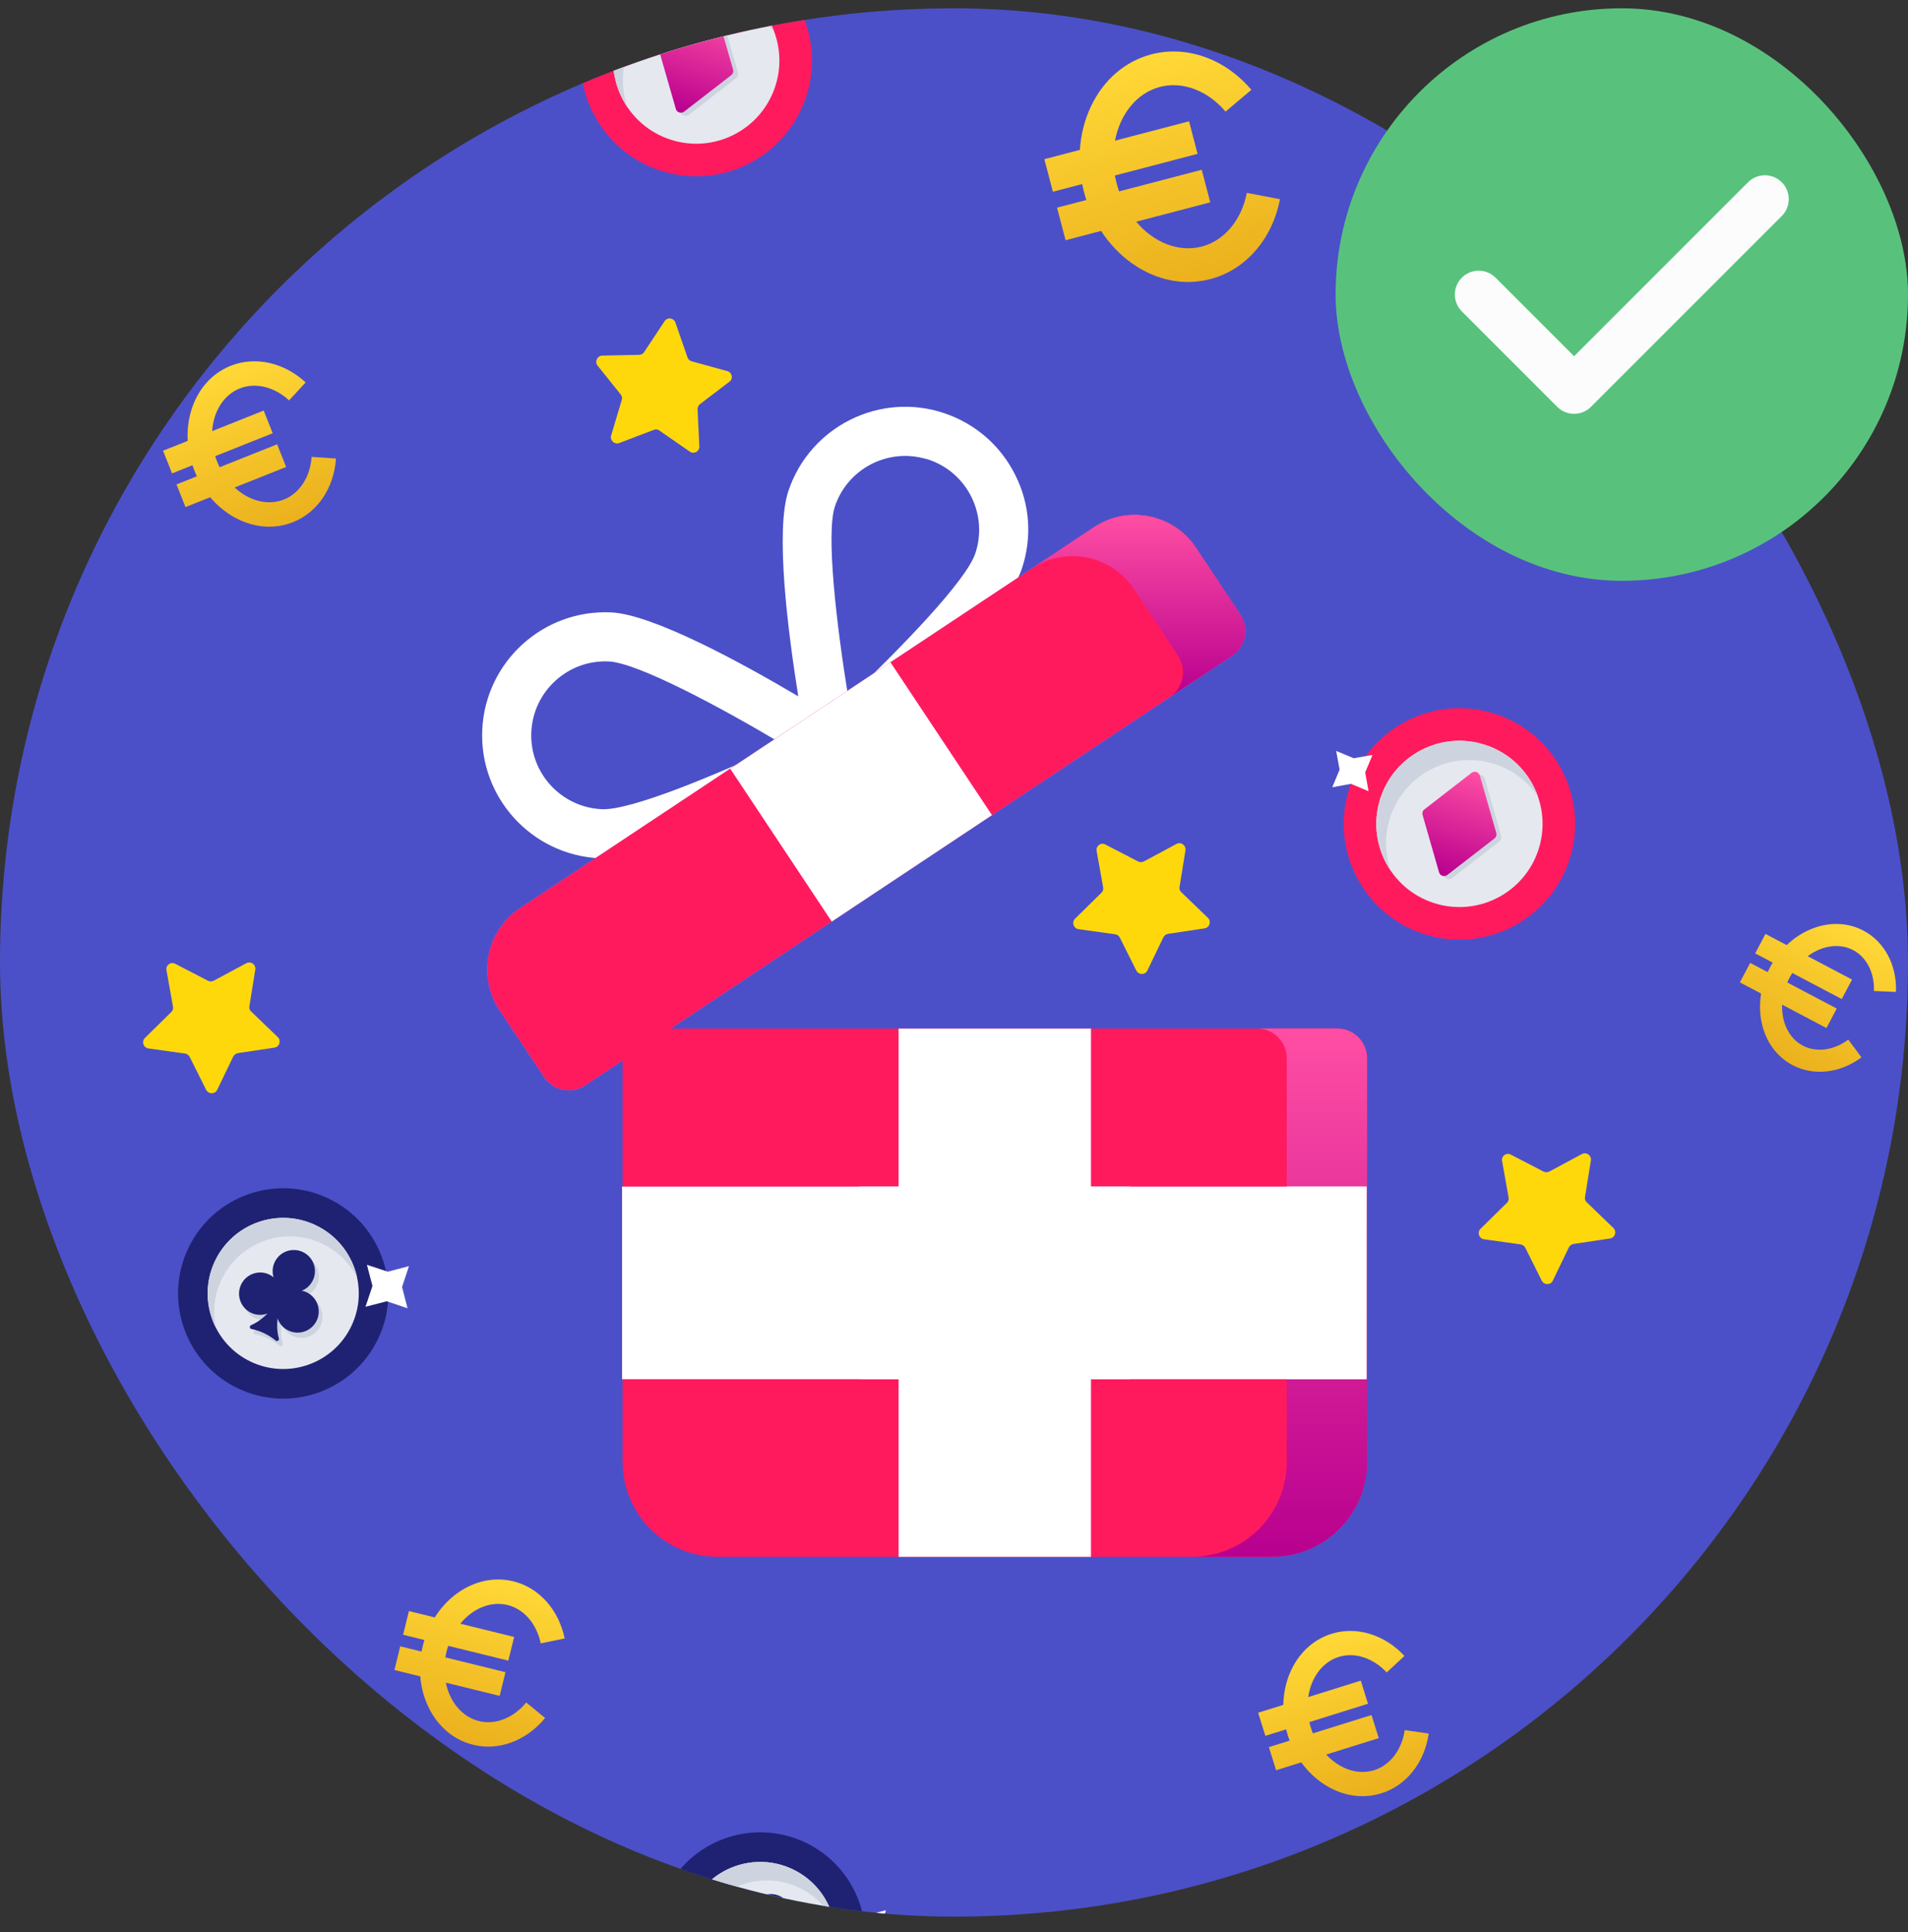 <svg width="80" height="81" viewBox="0 0 80 81" fill="none" xmlns="http://www.w3.org/2000/svg">
<rect x="0" y="0" width="80" height="81" fill="#333333" stroke="none"/>
<rect y="0.348" width="80" height="80" rx="40" fill="#4B50C8"/>
<g clip-path="url(#clip0_1153_6767)">
<path d="M42.574 19.924C41.965 18.691 40.905 17.766 39.599 17.324C36.905 16.411 33.974 17.87 33.062 20.564C32.495 22.227 33.034 26.449 33.471 29.191C31.075 27.773 27.37 25.756 25.627 25.673C22.781 25.536 20.358 27.736 20.221 30.582C20.085 33.42 22.285 35.843 25.131 35.979C27.558 36.096 34.111 32.858 35.404 32.211C35.573 32.12 35.711 31.995 35.809 31.851C35.818 31.843 35.818 31.835 35.827 31.827C37.309 30.488 42.108 26.019 42.838 23.861C43.28 22.555 43.191 21.157 42.574 19.924ZM25.23 33.923C23.519 33.841 22.195 32.392 22.278 30.681C22.36 28.97 23.817 27.647 25.528 27.729C26.729 27.787 30.145 29.608 32.798 31.187C30.006 32.503 26.431 33.981 25.23 33.923ZM40.891 23.207C40.507 24.343 37.816 27.132 35.571 29.259C35.074 26.209 34.624 22.362 35.008 21.226C35.461 19.879 36.754 19.051 38.103 19.116C38.382 19.129 38.66 19.184 38.944 19.271C40.567 19.819 41.439 21.585 40.891 23.207Z" fill="white"/>
<path d="M51.655 27.492L24.536 45.497C23.964 45.876 23.193 45.721 22.812 45.15L20.941 42.344C20.007 40.927 20.385 39.018 21.802 38.074L45.881 22.094C47.297 21.16 49.207 21.549 50.141 22.955L52.004 25.769C52.383 26.341 52.227 27.113 51.655 27.492Z" fill="#C175FF"/>
<path d="M51.655 27.492L24.536 45.497C23.964 45.876 23.193 45.721 22.812 45.15L20.941 42.344C20.007 40.927 20.385 39.018 21.802 38.074L45.881 22.094C47.297 21.16 49.207 21.549 50.141 22.955L52.004 25.769C52.383 26.341 52.227 27.113 51.655 27.492Z" fill="#FF1A5E"/>
<path d="M51.654 27.495L49.052 29.216C49.62 28.837 49.776 28.072 49.397 27.495L47.536 24.679C46.597 23.278 44.695 22.892 43.278 23.822L45.881 22.093C47.297 21.162 49.208 21.549 50.139 22.957L52.008 25.765C52.387 26.342 52.23 27.116 51.654 27.495Z" fill="url(#paint0_linear_1153_6767)"/>
<path d="M56.073 43.121C56.76 43.121 57.317 43.678 57.317 44.366V61.281C57.317 63.481 55.533 65.264 53.334 65.264H30.087C27.887 65.264 26.103 63.481 26.103 61.281V44.366C26.103 43.678 26.66 43.121 27.347 43.121H56.073Z" fill="#FF1A5E"/>
<path d="M57.32 44.369V61.285C57.32 63.483 55.533 65.262 53.334 65.262H49.974C52.173 65.262 53.952 63.483 53.952 61.285V44.369C53.952 43.677 53.4 43.117 52.708 43.117H56.076C56.76 43.117 57.32 43.677 57.32 44.369Z" fill="url(#paint1_linear_1153_6767)"/>
<path d="M37.335 27.763L30.617 32.225L34.874 38.634L41.592 34.171L37.335 27.763Z" fill="white"/>
<path d="M57.295 49.746H26.083V57.817H57.295V49.746Z" fill="white"/>
<path d="M50.651 38.482C50.799 38.63 50.717 38.885 50.511 38.918L48.971 39.149C48.889 39.166 48.822 39.215 48.781 39.289L48.106 40.689C48.016 40.878 47.744 40.878 47.645 40.689L46.953 39.306C46.912 39.231 46.838 39.174 46.755 39.166L45.216 38.951C45.01 38.918 44.927 38.663 45.075 38.515L46.179 37.428C46.245 37.37 46.27 37.28 46.253 37.197L45.981 35.674C45.94 35.46 46.163 35.303 46.344 35.402L47.727 36.118C47.801 36.151 47.892 36.151 47.966 36.11L49.333 35.377C49.523 35.278 49.737 35.443 49.704 35.649L49.457 37.181C49.44 37.263 49.465 37.345 49.531 37.403L50.651 38.482Z" fill="#FFD80C"/>
<path d="M67.651 51.482C67.799 51.63 67.717 51.885 67.511 51.918L65.971 52.149C65.888 52.166 65.823 52.215 65.781 52.289L65.106 53.689C65.016 53.878 64.744 53.878 64.645 53.689L63.953 52.306C63.912 52.231 63.838 52.174 63.755 52.166L62.216 51.951C62.01 51.918 61.927 51.663 62.075 51.515L63.179 50.428C63.245 50.37 63.27 50.28 63.253 50.197L62.981 48.674C62.94 48.46 63.163 48.303 63.344 48.402L64.727 49.118C64.801 49.151 64.892 49.151 64.966 49.11L66.333 48.377C66.523 48.278 66.737 48.443 66.704 48.649L66.457 50.181C66.44 50.263 66.465 50.345 66.531 50.403L67.651 51.482Z" fill="#FFD80C"/>
<path d="M66.626 18.938L65.283 18.148C65.209 18.107 65.127 18.098 65.044 18.14L63.636 18.79C63.447 18.881 63.241 18.716 63.282 18.51L63.62 16.995C63.636 16.913 63.612 16.822 63.554 16.765L62.5 15.628C62.352 15.471 62.45 15.224 62.656 15.2L64.204 15.052C64.287 15.043 64.361 14.994 64.402 14.92L65.16 13.561C65.259 13.38 65.53 13.388 65.613 13.585L66.23 15.01C66.263 15.085 66.337 15.142 66.42 15.159L67.943 15.455C68.149 15.488 68.223 15.752 68.058 15.892L66.897 16.921C66.84 16.979 66.807 17.061 66.815 17.143L67.004 18.683C67.029 18.897 66.807 19.046 66.626 18.938Z" fill="#FFD80C"/>
<path d="M30.582 16.003L29.347 16.942C29.281 17 29.248 17.074 29.248 17.164L29.322 18.712C29.33 18.927 29.1 19.05 28.927 18.935L27.642 18.045C27.576 17.996 27.485 17.988 27.411 18.021L25.962 18.573C25.764 18.647 25.567 18.457 25.624 18.26L26.069 16.769C26.094 16.687 26.077 16.604 26.028 16.539L25.056 15.328C24.924 15.163 25.04 14.916 25.246 14.908L26.802 14.875C26.884 14.875 26.958 14.834 27.008 14.76L27.864 13.467C27.98 13.286 28.243 13.319 28.317 13.516L28.828 14.99C28.852 15.064 28.919 15.122 29.001 15.147L30.5 15.559C30.697 15.616 30.755 15.88 30.582 16.003Z" fill="#FFD80C"/>
<path d="M47.389 49.746H36.032V57.817H47.389V49.746Z" fill="white"/>
<path d="M45.743 43.121H37.677V65.264H45.743V43.121Z" fill="white"/>
<path d="M57.296 49.746H53.952V57.817H57.296V49.746Z" fill="white"/>
<path d="M59.683 39.15C62.229 39.983 64.969 38.594 65.802 36.048C66.635 33.502 65.247 30.763 62.701 29.93C60.154 29.096 57.415 30.485 56.582 33.031C55.748 35.577 57.137 38.316 59.683 39.15Z" fill="#FF1A5E"/>
<path d="M60.108 37.852C61.938 38.45 63.906 37.453 64.505 35.623C65.103 33.794 64.106 31.825 62.276 31.227C60.447 30.628 58.478 31.626 57.88 33.455C57.281 35.285 58.279 37.253 60.108 37.852Z" fill="#E5E8EF"/>
<path d="M64.48 33.382C64.061 32.769 63.445 32.284 62.686 32.035C60.856 31.437 58.888 32.435 58.289 34.265C58.041 35.024 58.067 35.808 58.313 36.507C57.725 35.643 57.529 34.526 57.88 33.456C58.478 31.627 60.446 30.628 62.276 31.227C63.346 31.577 64.131 32.395 64.48 33.382Z" fill="#CDD4DF"/>
<path d="M62.865 35.277L60.887 36.809C60.763 36.902 60.585 36.844 60.541 36.696L59.851 34.291C59.826 34.205 59.857 34.113 59.927 34.058L61.905 32.526C62.029 32.431 62.208 32.49 62.251 32.639L62.941 35.044C62.965 35.13 62.935 35.222 62.865 35.277Z" fill="#CDD4DF"/>
<path d="M62.66 35.15L60.682 36.681C60.559 36.775 60.381 36.717 60.337 36.568L59.647 34.164C59.622 34.078 59.652 33.985 59.723 33.93L61.701 32.399C61.825 32.304 62.003 32.362 62.047 32.512L62.737 34.917C62.761 35.003 62.731 35.095 62.66 35.15Z" fill="url(#paint2_linear_1153_6767)"/>
<path d="M56.762 31.787L57.549 31.646L57.24 32.382L57.381 33.169L56.645 32.86L55.861 33.003L56.168 32.265L56.024 31.48L56.762 31.787Z" fill="white"/>
<path d="M20.085 72.151C19.367 71.975 18.857 71.339 18.692 70.539L20.95 71.094L21.194 70.101L18.674 69.481C18.687 69.4 18.703 69.318 18.724 69.236C18.744 69.155 18.767 69.074 18.793 68.996L21.313 69.616L21.557 68.623L19.299 68.068C19.817 67.435 20.564 67.109 21.281 67.285C21.967 67.453 22.5 68.07 22.672 68.893L23.676 68.686C23.422 67.472 22.598 66.555 21.525 66.292C20.719 66.094 19.876 66.276 19.151 66.806C18.787 67.073 18.475 67.413 18.229 67.805L17.146 67.538L16.902 68.531L17.795 68.751C17.77 68.83 17.748 68.91 17.728 68.991C17.708 69.073 17.691 69.154 17.675 69.236L16.782 69.016L16.538 70.009L17.621 70.275C17.658 70.737 17.777 71.182 17.976 71.587C18.372 72.393 19.035 72.946 19.841 73.144C20.914 73.408 22.069 72.977 22.856 72.02L22.064 71.37C21.529 72.021 20.771 72.32 20.085 72.151Z" fill="url(#paint3_linear_1153_6767)"/>
<path d="M75.591 43.835C75.001 43.524 74.693 42.855 74.723 42.117L76.58 43.097L77.011 42.28L74.938 41.187C74.968 41.118 75 41.05 75.035 40.983C75.071 40.916 75.109 40.85 75.148 40.788L77.222 41.882L77.653 41.065L75.795 40.085C76.387 39.644 77.113 39.52 77.703 39.832C78.267 40.129 78.6 40.786 78.571 41.545L79.496 41.583C79.538 40.464 79.017 39.48 78.134 39.015C77.471 38.665 76.692 38.64 75.941 38.947C75.564 39.101 75.216 39.33 74.914 39.62L74.024 39.15L73.593 39.967L74.327 40.354C74.289 40.418 74.251 40.484 74.216 40.55C74.181 40.617 74.148 40.685 74.117 40.753L73.382 40.366L72.951 41.182L73.842 41.652C73.773 42.065 73.78 42.481 73.866 42.879C74.037 43.672 74.497 44.302 75.16 44.652C76.043 45.117 77.149 44.993 78.049 44.326L77.496 43.583C76.885 44.036 76.155 44.133 75.591 43.835Z" fill="url(#paint4_linear_1153_6767)"/>
<path d="M11.651 43.482C11.799 43.63 11.717 43.885 11.511 43.918L9.971 44.149C9.888 44.166 9.823 44.215 9.781 44.289L9.106 45.689C9.015 45.878 8.744 45.878 8.645 45.689L7.953 44.306C7.912 44.231 7.838 44.174 7.755 44.166L6.216 43.951C6.01 43.918 5.927 43.663 6.075 43.515L7.179 42.428C7.245 42.37 7.27 42.28 7.253 42.197L6.981 40.674C6.94 40.46 7.163 40.303 7.344 40.402L8.727 41.118C8.801 41.151 8.892 41.151 8.966 41.11L10.333 40.377C10.523 40.278 10.737 40.443 10.704 40.649L10.457 42.181C10.44 42.263 10.465 42.345 10.531 42.403L11.651 43.482Z" fill="#FFD80C"/>
<path d="M57.618 74.208C56.918 74.427 56.158 74.149 55.607 73.554L57.809 72.865L57.506 71.897L55.048 72.665C55.017 72.589 54.989 72.512 54.964 72.431C54.939 72.352 54.918 72.272 54.9 72.192L57.358 71.424L57.056 70.455L54.853 71.144C54.968 70.341 55.434 69.679 56.134 69.46C56.803 69.251 57.572 69.501 58.142 70.111L58.888 69.419C58.048 68.519 56.877 68.164 55.831 68.491C55.044 68.737 54.422 69.325 54.079 70.148C53.907 70.562 53.816 71.01 53.808 71.47L52.752 71.8L53.055 72.769L53.926 72.497C53.946 72.576 53.968 72.656 53.993 72.735C54.018 72.815 54.044 72.893 54.074 72.97L53.203 73.242L53.505 74.211L54.562 73.881C54.83 74.254 55.16 74.57 55.537 74.812C56.288 75.293 57.134 75.423 57.921 75.177C58.968 74.85 59.728 73.89 59.905 72.673L58.898 72.528C58.778 73.355 58.287 73.999 57.618 74.208Z" fill="url(#paint5_linear_1153_6767)"/>
<path d="M11.909 20.939C11.223 21.213 10.438 20.992 9.839 20.437L11.998 19.576L11.619 18.626L9.209 19.587C9.172 19.513 9.138 19.437 9.107 19.358C9.076 19.281 9.048 19.201 9.024 19.123L11.434 18.162L11.056 17.212L8.896 18.073C8.95 17.258 9.367 16.558 10.053 16.284C10.709 16.023 11.501 16.214 12.12 16.784L12.816 16.032C11.904 15.192 10.7 14.925 9.674 15.334C8.903 15.642 8.323 16.28 8.042 17.133C7.901 17.562 7.844 18.02 7.872 18.482L6.836 18.895L7.215 19.845L8.069 19.504C8.095 19.582 8.124 19.661 8.154 19.738C8.186 19.816 8.219 19.892 8.254 19.968L7.4 20.308L7.778 21.258L8.814 20.845C9.112 21.199 9.468 21.492 9.865 21.706C10.656 22.131 11.517 22.196 12.288 21.889C13.314 21.48 14.004 20.458 14.088 19.221L13.065 19.153C13.008 19.993 12.565 20.677 11.909 20.939Z" fill="url(#paint6_linear_1153_6767)"/>
<path d="M50.392 10.335C49.405 10.593 48.367 10.158 47.64 9.295L50.745 8.482L50.387 7.117L46.922 8.024C46.884 7.916 46.851 7.807 46.821 7.694C46.792 7.582 46.767 7.469 46.747 7.357L50.213 6.45L49.855 5.085L46.751 5.897C46.962 4.79 47.653 3.901 48.639 3.643C49.582 3.396 50.635 3.793 51.386 4.678L52.468 3.766C51.361 2.461 49.757 1.891 48.282 2.277C47.173 2.568 46.27 3.344 45.74 4.465C45.474 5.028 45.319 5.645 45.278 6.283L43.789 6.673L44.146 8.038L45.374 7.717C45.397 7.828 45.422 7.941 45.452 8.052C45.481 8.165 45.513 8.274 45.549 8.384L44.321 8.705L44.678 10.071L46.167 9.681C46.516 10.217 46.953 10.678 47.461 11.038C48.472 11.755 49.64 11.991 50.749 11.7C52.224 11.314 53.343 10.031 53.668 8.351L52.278 8.085C52.057 9.226 51.334 10.088 50.392 10.335Z" fill="url(#paint7_linear_1153_6767)"/>
<path d="M9.982 58.205C12.181 59.25 14.811 58.315 15.857 56.116C16.902 53.917 15.968 51.287 13.768 50.241C11.569 49.195 8.939 50.13 7.893 52.329C6.848 54.528 7.783 57.159 9.982 58.205Z" fill="#1F2272"/>
<path d="M10.515 57.084C12.095 57.835 13.985 57.163 14.736 55.583C15.487 54.003 14.816 52.113 13.236 51.362C11.656 50.611 9.766 51.282 9.014 52.862C8.263 54.443 8.935 56.333 10.515 57.084Z" fill="#E5E8EF"/>
<path d="M14.973 53.56C14.666 52.959 14.167 52.45 13.511 52.139C11.931 51.387 10.041 52.06 9.29 53.64C8.978 54.296 8.911 55.005 9.052 55.664C8.622 54.817 8.574 53.788 9.014 52.863C9.765 51.283 11.655 50.61 13.235 51.362C14.16 51.801 14.773 52.63 14.973 53.56Z" fill="#CDD4DF"/>
<path d="M13.441 55.578C13.23 56.022 12.7 56.21 12.257 55.999C12.032 55.892 11.872 55.702 11.799 55.484C11.767 55.789 11.781 56.074 11.855 56.33C11.877 56.412 11.785 56.469 11.719 56.417C11.42 56.174 11.085 56.012 10.707 55.934C10.625 55.916 10.611 55.808 10.688 55.773C10.935 55.667 11.164 55.5 11.381 55.283C11.164 55.366 10.916 55.361 10.689 55.254C10.248 55.044 10.06 54.514 10.27 54.071C10.481 53.628 11.011 53.44 11.452 53.65C11.519 53.681 11.579 53.72 11.633 53.765C11.569 53.562 11.581 53.334 11.68 53.126C11.89 52.685 12.419 52.497 12.862 52.707C13.304 52.917 13.492 53.447 13.282 53.888C13.183 54.096 13.014 54.249 12.816 54.328C12.885 54.342 12.953 54.363 13.02 54.395C13.463 54.606 13.651 55.136 13.441 55.578Z" fill="#CDD4DF"/>
<path d="M13.279 55.359C13.068 55.802 12.539 55.99 12.095 55.779C11.87 55.672 11.71 55.483 11.637 55.264C11.606 55.57 11.62 55.854 11.694 56.111C11.716 56.193 11.623 56.25 11.558 56.197C11.258 55.954 10.923 55.792 10.545 55.714C10.463 55.696 10.449 55.588 10.527 55.553C10.773 55.447 11.002 55.28 11.219 55.063C11.003 55.146 10.754 55.142 10.527 55.034C10.086 54.824 9.898 54.294 10.109 53.851C10.319 53.408 10.849 53.22 11.29 53.43C11.357 53.462 11.417 53.501 11.471 53.545C11.408 53.342 11.419 53.114 11.518 52.907C11.728 52.465 12.258 52.277 12.701 52.488C13.142 52.697 13.33 53.227 13.12 53.668C13.021 53.876 12.852 54.029 12.654 54.108C12.724 54.122 12.791 54.144 12.858 54.175C13.301 54.386 13.489 54.916 13.279 55.359Z" fill="#1F2272"/>
<path d="M16.858 53.953L17.087 54.844L16.216 54.552L15.325 54.781L15.617 53.91L15.385 53.022L16.259 53.311L17.147 53.079L16.858 53.953Z" fill="white"/>
<path d="M27.684 7.15C30.23 7.983 32.969 6.595 33.803 4.048C34.636 1.502 33.247 -1.237 30.701 -2.071C28.155 -2.904 25.415 -1.515 24.582 1.031C23.749 3.577 25.137 6.317 27.684 7.15Z" fill="#FF1A5E"/>
<path d="M28.109 5.852C29.938 6.45 31.907 5.453 32.505 3.623C33.104 1.794 32.106 -0.175 30.277 -0.773C28.447 -1.372 26.479 -0.374 25.88 1.455C25.282 3.285 26.279 5.253 28.109 5.852Z" fill="#E5E8EF"/>
<path d="M32.48 1.382C32.062 0.769 31.445 0.284 30.686 0.035C28.857 -0.563 26.889 0.435 26.29 2.265C26.041 3.024 26.067 3.808 26.314 4.507C25.726 3.643 25.53 2.526 25.88 1.456C26.479 -0.374 28.447 -1.372 30.276 -0.773C31.347 -0.423 32.132 0.395 32.48 1.382Z" fill="#CDD4DF"/>
<path d="M30.865 3.277L28.887 4.809C28.764 4.902 28.585 4.844 28.541 4.695L27.851 2.291C27.827 2.205 27.857 2.113 27.928 2.058L29.906 0.526C30.029 0.431 30.208 0.49 30.252 0.639L30.942 3.044C30.966 3.13 30.936 3.222 30.865 3.277Z" fill="#CDD4DF"/>
<path d="M30.661 3.15L28.683 4.681C28.56 4.775 28.381 4.717 28.337 4.568L27.647 2.164C27.623 2.078 27.653 1.985 27.724 1.93L29.702 0.399C29.825 0.304 30.004 0.362 30.047 0.512L30.737 2.917C30.762 3.003 30.732 3.095 30.661 3.15Z" fill="url(#paint8_linear_1153_6767)"/>
<path d="M24.763 -0.213L25.55 -0.354L25.241 0.382L25.381 1.169L24.646 0.86L23.861 1.003L24.168 0.265L24.025 -0.52L24.763 -0.213Z" fill="white"/>
<path d="M29.982 85.204C32.181 86.25 34.811 85.315 35.857 83.116C36.903 80.917 35.968 78.287 33.769 77.241C31.57 76.195 28.939 77.13 27.893 79.329C26.848 81.528 27.783 84.159 29.982 85.204Z" fill="#1F2272"/>
<path d="M30.515 84.084C32.095 84.835 33.985 84.163 34.736 82.583C35.487 81.003 34.816 79.113 33.236 78.362C31.656 77.611 29.766 78.282 29.014 79.862C28.263 81.442 28.935 83.332 30.515 84.084Z" fill="#E5E8EF"/>
<path d="M34.973 80.56C34.666 79.959 34.167 79.45 33.511 79.138C31.931 78.387 30.041 79.06 29.29 80.64C28.978 81.296 28.911 82.005 29.052 82.664C28.622 81.817 28.574 80.788 29.014 79.863C29.765 78.283 31.655 77.61 33.235 78.362C34.16 78.802 34.773 79.63 34.973 80.56Z" fill="#CDD4DF"/>
<path d="M33.441 82.579C33.23 83.022 32.7 83.21 32.257 82.999C32.032 82.892 31.872 82.702 31.799 82.484C31.767 82.789 31.782 83.074 31.855 83.33C31.877 83.412 31.785 83.469 31.719 83.417C31.42 83.174 31.084 83.012 30.707 82.934C30.625 82.916 30.611 82.808 30.689 82.773C30.935 82.667 31.164 82.5 31.381 82.283C31.164 82.366 30.916 82.361 30.689 82.254C30.248 82.044 30.06 81.514 30.27 81.071C30.481 80.628 31.011 80.44 31.452 80.65C31.519 80.681 31.578 80.72 31.633 80.765C31.569 80.562 31.581 80.334 31.68 80.126C31.89 79.685 32.419 79.497 32.862 79.707C33.304 79.917 33.492 80.447 33.282 80.888C33.183 81.096 33.014 81.249 32.816 81.328C32.885 81.342 32.953 81.363 33.02 81.395C33.463 81.606 33.651 82.135 33.441 82.579Z" fill="#CDD4DF"/>
<path d="M33.279 82.359C33.068 82.802 32.538 82.99 32.095 82.779C31.87 82.672 31.71 82.483 31.637 82.264C31.606 82.57 31.62 82.854 31.694 83.111C31.716 83.193 31.623 83.25 31.558 83.197C31.259 82.954 30.923 82.792 30.545 82.714C30.463 82.696 30.449 82.588 30.527 82.553C30.773 82.447 31.002 82.28 31.219 82.064C31.003 82.146 30.754 82.141 30.527 82.034C30.086 81.824 29.898 81.294 30.109 80.851C30.319 80.408 30.849 80.22 31.29 80.43C31.357 80.462 31.417 80.501 31.471 80.545C31.408 80.342 31.419 80.114 31.518 79.906C31.728 79.465 32.258 79.277 32.701 79.488C33.142 79.698 33.33 80.227 33.12 80.668C33.022 80.876 32.852 81.029 32.654 81.108C32.724 81.122 32.791 81.144 32.858 81.175C33.301 81.386 33.489 81.916 33.279 82.359Z" fill="#1F2272"/>
<path d="M36.858 80.953L37.087 81.844L36.216 81.552L35.325 81.781L35.617 80.91L35.385 80.022L36.259 80.311L37.147 80.079L36.858 80.953Z" fill="white"/>
</g>
<g clip-path="url(#clip1_1153_6767)">
<rect x="56" y="0.348" width="24" height="24" rx="12" fill="#58C27D"/>
<path d="M62 12.348L66 16.348L74 8.348" stroke="#FCFCFD" stroke-width="2" stroke-miterlimit="10" stroke-linecap="round" stroke-linejoin="round"/>
</g>
<defs>
<linearGradient id="paint0_linear_1153_6767" x1="47.746" y1="21.586" x2="47.746" y2="29.216" gradientUnits="userSpaceOnUse">
<stop stop-color="#FF4EA3"/>
<stop offset="1" stop-color="#B8008F"/>
</linearGradient>
<linearGradient id="paint1_linear_1153_6767" x1="53.647" y1="43.117" x2="53.647" y2="65.262" gradientUnits="userSpaceOnUse">
<stop stop-color="#FF4EA3"/>
<stop offset="1" stop-color="#B8008F"/>
</linearGradient>
<linearGradient id="paint2_linear_1153_6767" x1="61.904" y1="32.364" x2="60.48" y2="36.716" gradientUnits="userSpaceOnUse">
<stop stop-color="#FF4EA3"/>
<stop offset="1" stop-color="#B8008F"/>
</linearGradient>
<linearGradient id="paint3_linear_1153_6767" x1="20.896" y1="66.137" x2="19.212" y2="72.99" gradientUnits="userSpaceOnUse">
<stop stop-color="#FFD836"/>
<stop offset="1" stop-color="#EBB11D"/>
</linearGradient>
<linearGradient id="paint4_linear_1153_6767" x1="77.617" y1="38.742" x2="74.643" y2="44.379" gradientUnits="userSpaceOnUse">
<stop stop-color="#FFD836"/>
<stop offset="1" stop-color="#EBB11D"/>
</linearGradient>
<linearGradient id="paint5_linear_1153_6767" x1="55.217" y1="68.683" x2="57.307" y2="75.369" gradientUnits="userSpaceOnUse">
<stop stop-color="#FFD836"/>
<stop offset="1" stop-color="#EBB11D"/>
</linearGradient>
<linearGradient id="paint6_linear_1153_6767" x1="9.073" y1="15.574" x2="11.687" y2="22.129" gradientUnits="userSpaceOnUse">
<stop stop-color="#FFD836"/>
<stop offset="1" stop-color="#EBB11D"/>
</linearGradient>
<linearGradient id="paint7_linear_1153_6767" x1="47.417" y1="2.504" x2="49.884" y2="11.927" gradientUnits="userSpaceOnUse">
<stop stop-color="#FFD836"/>
<stop offset="1" stop-color="#EBB11D"/>
</linearGradient>
<linearGradient id="paint8_linear_1153_6767" x1="29.904" y1="0.364" x2="28.48" y2="4.716" gradientUnits="userSpaceOnUse">
<stop stop-color="#FF4EA3"/>
<stop offset="1" stop-color="#B8008F"/>
</linearGradient>
<clipPath id="clip0_1153_6767">
<rect y="0.348" width="80" height="80" rx="40" fill="white"/>
</clipPath>
<clipPath id="clip1_1153_6767">
<rect x="56" y="0.348" width="24" height="24" rx="12" fill="white"/>
</clipPath>
</defs>
</svg>
